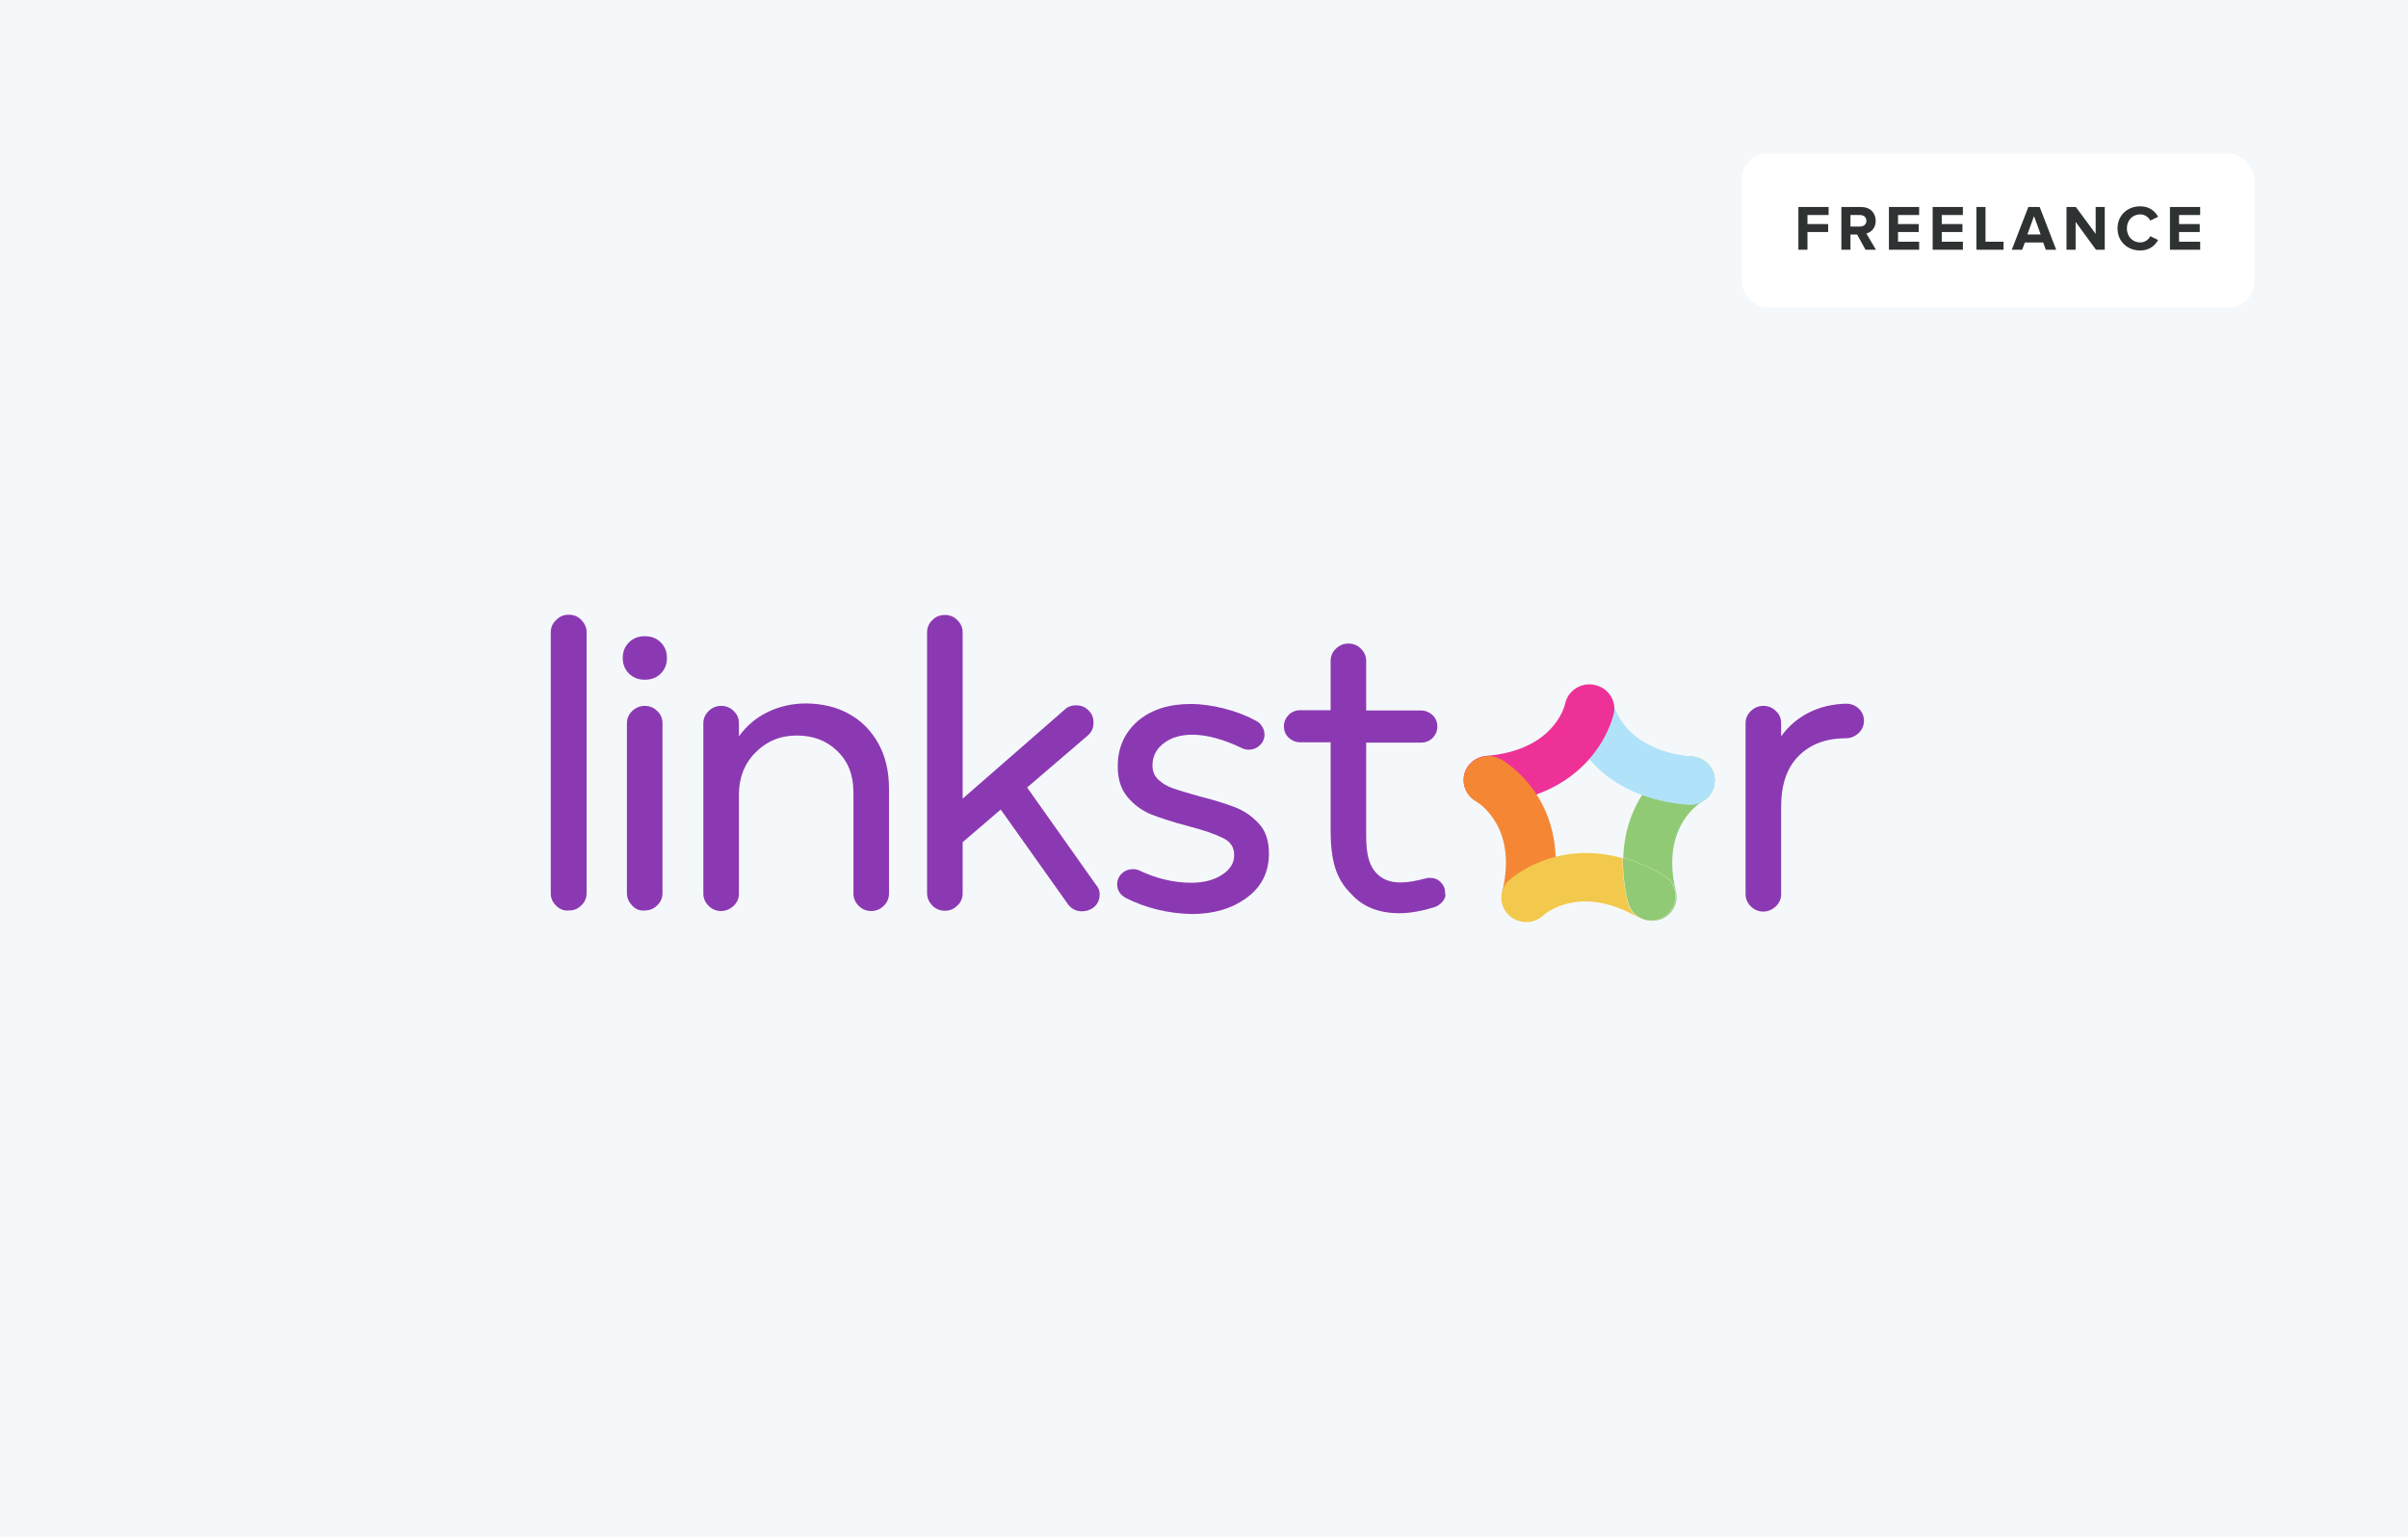 <svg width="376" height="240" viewBox="0 0 376 240" fill="none" xmlns="http://www.w3.org/2000/svg">
<rect width="376" height="240" fill="#F5F8FA"/>
<rect x="272" y="24" width="80" height="24" rx="4" fill="white"/>
<path d="M282.23 39H280.81V32.33H285.53V33.58H282.23V34.99H285.46V36.24H282.23V39ZM292.923 39H291.293L289.983 36.63H288.943V39H287.523V32.33H290.643C292.033 32.33 292.883 33.24 292.883 34.48C292.883 35.66 292.143 36.29 291.423 36.46L292.923 39ZM290.433 35.38C291.003 35.38 291.433 35.04 291.433 34.48C291.433 33.92 291.003 33.58 290.433 33.58H288.943V35.38H290.433ZM299.669 39H294.949V32.33H299.669V33.58H296.369V34.99H299.599V36.24H296.369V37.75H299.669V39ZM306.499 39H301.779V32.33H306.499V33.58H303.199V34.99H306.429V36.24H303.199V37.75H306.499V39ZM312.849 39H308.609V32.33H310.029V37.75H312.849V39ZM321.064 39H319.444L319.034 37.87H316.174L315.754 39H314.134L316.714 32.33H318.494L321.064 39ZM318.644 36.62L317.604 33.75L316.564 36.62H318.644ZM328.65 39H327.28L324.1 34.65V39H322.68V32.33H324.14L327.23 36.52V32.33H328.65V39ZM334.195 39.12C332.195 39.12 330.645 37.72 330.645 35.67C330.645 33.62 332.195 32.22 334.195 32.22C335.665 32.22 336.515 33.02 336.985 33.85L335.765 34.45C335.485 33.91 334.885 33.48 334.195 33.48C332.985 33.48 332.105 34.41 332.105 35.67C332.105 36.93 332.985 37.86 334.195 37.86C334.885 37.86 335.485 37.44 335.765 36.89L336.985 37.48C336.505 38.31 335.665 39.12 334.195 39.12ZM343.55 39H338.83V32.33H343.55V33.58H340.25V34.99H343.48V36.24H340.25V37.75H343.55V39Z" fill="#2F3233"/>
<path d="M267.267 120.048C266.226 118.221 263.839 117.583 262.016 118.603C261.626 118.816 253.771 123.32 253.467 133.987C255.463 134.54 257.546 135.39 259.759 136.664C261.322 137.557 262.016 139.384 261.495 141.042C261.409 141.297 261.278 141.594 261.148 141.849C260.107 143.591 257.85 144.229 256.027 143.294C256.591 143.634 257.242 143.804 257.937 143.804C258.241 143.804 258.544 143.761 258.805 143.719C260.888 143.252 262.19 141.212 261.669 139.172C259.325 129.355 265.097 125.615 265.792 125.19C267.658 124.128 268.309 121.876 267.267 120.048Z" fill="#91CA74"/>
<path d="M261.105 141.849C261.279 141.594 261.366 141.339 261.452 141.041C261.973 139.384 261.279 137.557 259.716 136.664C257.503 135.389 255.377 134.539 253.424 133.987C253.381 136.069 253.598 138.364 254.205 140.871C254.465 141.934 255.16 142.784 256.028 143.294C257.807 144.229 260.064 143.634 261.105 141.849Z" fill="#91CA74"/>
<path d="M267.571 123.108C267.007 124.723 265.401 125.828 263.579 125.7C247.175 124.298 244.527 111.974 244.397 111.464C243.963 109.424 245.352 107.427 247.435 107.002C249.518 106.619 251.558 107.894 251.948 109.934C252.122 110.699 253.988 117.243 264.229 118.136C266.356 118.306 267.918 120.176 267.745 122.258C267.701 122.513 267.658 122.81 267.571 123.108Z" fill="#B0E3F9"/>
<path d="M228.732 122.981C229.252 124.596 230.901 125.743 232.724 125.573C249.128 124.256 251.862 111.931 251.992 111.422C252.426 109.382 251.081 107.384 248.954 106.959C246.871 106.534 244.832 107.852 244.398 109.892C244.224 110.657 242.358 117.201 232.073 118.051C229.947 118.221 228.341 120.048 228.558 122.131C228.558 122.428 228.601 122.726 228.732 122.981Z" fill="#EE3197"/>
<path d="M238.366 143.846C240.102 143.846 241.707 142.657 242.141 140.914C245.917 125.148 234.807 118.816 234.33 118.561C232.464 117.541 230.12 118.178 229.035 120.006C227.994 121.833 228.645 124.128 230.468 125.148C231.162 125.573 236.934 129.355 234.59 139.172C234.113 141.212 235.371 143.252 237.454 143.719C237.758 143.804 238.062 143.846 238.366 143.846Z" fill="#F58634"/>
<path d="M254.16 140.917C253.553 138.367 253.336 136.072 253.379 134.032C242.747 131.058 235.977 137.177 235.63 137.475C234.068 138.919 234.024 141.299 235.5 142.829C236.975 144.317 239.406 144.402 240.924 142.999C241.532 142.447 246.913 138.154 255.766 143.254C255.81 143.297 255.896 143.297 255.94 143.339C255.115 142.829 254.421 141.979 254.16 140.917Z" fill="#F2C94C"/>
<path d="M86.825 141.429C86.26 140.877 86 140.239 86 139.517V98.762C86 98.04 86.26 97.36 86.825 96.85C87.389 96.255 88.04 96 88.821 96C89.558 96 90.21 96.255 90.774 96.807C91.294 97.36 91.598 97.997 91.598 98.72V139.474C91.598 140.197 91.338 140.877 90.774 141.387C90.253 141.939 89.602 142.194 88.821 142.194C88.04 142.279 87.389 141.982 86.825 141.429Z" fill="#8B39B2"/>
<path d="M98.238 105.223C97.587 104.586 97.24 103.778 97.24 102.758C97.24 101.738 97.587 100.931 98.238 100.293C98.889 99.656 99.713 99.359 100.668 99.359C101.666 99.359 102.491 99.656 103.142 100.293C103.793 100.931 104.14 101.738 104.14 102.758C104.14 103.778 103.793 104.586 103.142 105.223C102.491 105.861 101.666 106.158 100.668 106.158C99.713 106.158 98.932 105.861 98.238 105.223ZM98.715 141.431C98.194 140.878 97.891 140.241 97.891 139.518V112.958C97.891 112.235 98.151 111.598 98.715 111.045C99.236 110.535 99.887 110.238 100.668 110.238C101.406 110.238 102.1 110.493 102.621 111.045C103.185 111.555 103.445 112.193 103.445 112.958V139.476C103.445 140.198 103.185 140.878 102.621 141.388C102.057 141.941 101.406 142.195 100.668 142.195C99.887 142.28 99.236 141.983 98.715 141.431Z" fill="#8B39B2"/>
<path d="M132.522 111.469C134.475 112.531 135.994 114.061 137.122 116.058C138.25 118.056 138.815 120.435 138.815 123.198V139.559C138.815 140.281 138.554 140.919 137.99 141.471C137.469 141.981 136.818 142.279 136.037 142.279C135.299 142.279 134.648 142.024 134.084 141.471C133.564 140.961 133.26 140.324 133.26 139.559V123.708C133.26 120.988 132.392 118.863 130.699 117.248C129.007 115.633 126.924 114.868 124.407 114.868C121.846 114.868 119.72 115.761 117.984 117.503C116.248 119.245 115.38 121.455 115.38 124.048V139.559C115.38 140.281 115.12 140.919 114.556 141.471C113.992 141.981 113.341 142.279 112.603 142.279C111.865 142.279 111.214 142.024 110.65 141.471C110.129 140.961 109.825 140.324 109.825 139.559V112.956C109.825 112.233 110.086 111.596 110.65 111.044C111.171 110.534 111.822 110.236 112.603 110.236C113.341 110.236 114.035 110.491 114.556 111.044C115.12 111.554 115.38 112.191 115.38 112.956V114.996C116.552 113.381 118.027 112.106 119.85 111.214C121.673 110.321 123.712 109.854 125.926 109.854C128.399 109.896 130.613 110.406 132.522 111.469Z" fill="#8B39B2"/>
<path d="M171.708 139.644C171.708 140.621 171.318 141.344 170.58 141.854C170.103 142.151 169.538 142.321 168.974 142.321C168.019 142.321 167.282 141.939 166.761 141.216L156.259 126.427L150.314 131.527V139.517C150.314 140.239 150.053 140.919 149.489 141.429C148.925 141.981 148.274 142.236 147.536 142.236C146.798 142.236 146.147 141.981 145.583 141.429C145.063 140.876 144.759 140.239 144.759 139.517V98.762C144.759 98.04 145.019 97.359 145.583 96.85C146.104 96.297 146.755 96.042 147.536 96.042C148.274 96.042 148.968 96.297 149.489 96.85C150.053 97.402 150.314 98.04 150.314 98.762V124.728L166.284 110.789C166.718 110.364 167.325 110.151 168.019 110.151C168.887 110.151 169.538 110.449 170.103 111.086C170.537 111.554 170.753 112.148 170.753 112.871C170.753 113.721 170.45 114.358 169.799 114.911L160.382 122.985L171.144 138.199C171.535 138.624 171.708 139.134 171.708 139.644Z" fill="#8B39B2"/>
<path d="M175.788 140.241C174.877 139.731 174.443 139.008 174.443 138.073C174.443 137.436 174.703 136.841 175.18 136.416C175.658 135.949 176.265 135.736 176.916 135.736C177.307 135.736 177.654 135.821 177.914 135.949C180.605 137.223 183.296 137.861 186.03 137.861C187.939 137.861 189.545 137.436 190.803 136.629C192.062 135.821 192.713 134.801 192.713 133.526C192.713 132.336 192.149 131.444 190.977 130.891C189.805 130.296 188.026 129.659 185.552 129.022C183.252 128.427 181.343 127.789 179.867 127.237C178.392 126.642 177.133 125.749 176.092 124.517C175.05 123.284 174.53 121.712 174.53 119.715C174.53 116.782 175.571 114.445 177.654 112.618C179.737 110.833 182.515 109.94 185.9 109.94C187.592 109.94 189.371 110.195 191.194 110.663C193.017 111.13 194.666 111.768 196.141 112.575C196.532 112.788 196.879 113.085 197.096 113.51C197.356 113.893 197.443 114.318 197.443 114.743C197.443 115.38 197.183 115.975 196.705 116.4C196.228 116.867 195.62 117.08 194.969 117.08C194.579 117.08 194.232 116.995 193.885 116.825C192.583 116.187 191.281 115.678 189.892 115.295C188.547 114.913 187.288 114.743 186.16 114.743C184.337 114.743 182.818 115.21 181.69 116.102C180.518 116.995 179.954 118.142 179.954 119.545C179.954 120.48 180.258 121.202 180.909 121.797C181.56 122.392 182.341 122.86 183.296 123.157C184.25 123.497 185.596 123.879 187.375 124.389C189.588 124.942 191.454 125.537 192.886 126.089C194.318 126.642 195.577 127.534 196.619 128.682C197.66 129.829 198.137 131.359 198.137 133.314C198.137 136.246 196.966 138.541 194.622 140.241C192.279 141.941 189.458 142.748 186.073 142.748C182.471 142.663 178.999 141.856 175.788 140.241Z" fill="#8B39B2"/>
<path d="M225.26 140.792C224.913 141.217 224.479 141.514 223.959 141.684C222.006 142.279 220.183 142.619 218.491 142.619C215.279 142.619 212.762 141.599 210.983 139.602C209.768 138.412 208.943 137.052 208.466 135.48C207.989 133.907 207.772 131.995 207.772 129.785V115.931H203.041C202.347 115.931 201.739 115.676 201.219 115.209C200.741 114.741 200.481 114.146 200.481 113.424C200.481 112.701 200.741 112.149 201.219 111.639C201.696 111.172 202.304 110.917 203.041 110.917H207.772V103.225C207.772 102.502 208.032 101.822 208.596 101.312C209.16 100.76 209.811 100.505 210.549 100.505C211.287 100.505 211.981 100.76 212.502 101.312C213.066 101.865 213.326 102.502 213.326 103.225V110.959H221.876C222.57 110.959 223.177 111.214 223.698 111.681C224.176 112.149 224.436 112.744 224.436 113.466C224.436 114.189 224.176 114.741 223.698 115.251C223.221 115.719 222.613 115.974 221.876 115.974H213.326V130.593C213.326 132.038 213.457 133.227 213.717 134.162C213.977 135.097 214.411 135.862 215.062 136.5C215.974 137.392 217.145 137.817 218.664 137.817C219.749 137.817 221.051 137.605 222.613 137.18C222.743 137.137 222.96 137.095 223.264 137.095C223.915 137.095 224.523 137.307 224.957 137.775C225.434 138.242 225.651 138.795 225.651 139.517C225.781 139.942 225.608 140.367 225.26 140.792Z" fill="#8B39B2"/>
<path d="M290.226 110.661C290.79 111.171 291.05 111.808 291.05 112.573C291.05 113.296 290.79 113.933 290.226 114.486C289.661 114.996 289.01 115.293 288.273 115.293C285.148 115.293 282.674 116.228 280.852 118.056C279.029 119.883 278.118 122.518 278.118 126.002V139.644C278.118 140.366 277.857 141.004 277.293 141.556C276.729 142.066 276.078 142.364 275.34 142.364C274.603 142.364 273.952 142.109 273.388 141.556C272.867 141.046 272.563 140.409 272.563 139.644V112.956C272.563 112.233 272.823 111.596 273.388 111.044C273.908 110.534 274.559 110.236 275.34 110.236C276.078 110.236 276.772 110.491 277.293 111.044C277.857 111.554 278.118 112.191 278.118 112.956V114.996C279.246 113.423 280.678 112.191 282.414 111.299C284.193 110.406 286.146 109.939 288.273 109.896C289.01 109.896 289.705 110.151 290.226 110.661Z" fill="#8B39B2"/>
</svg>

